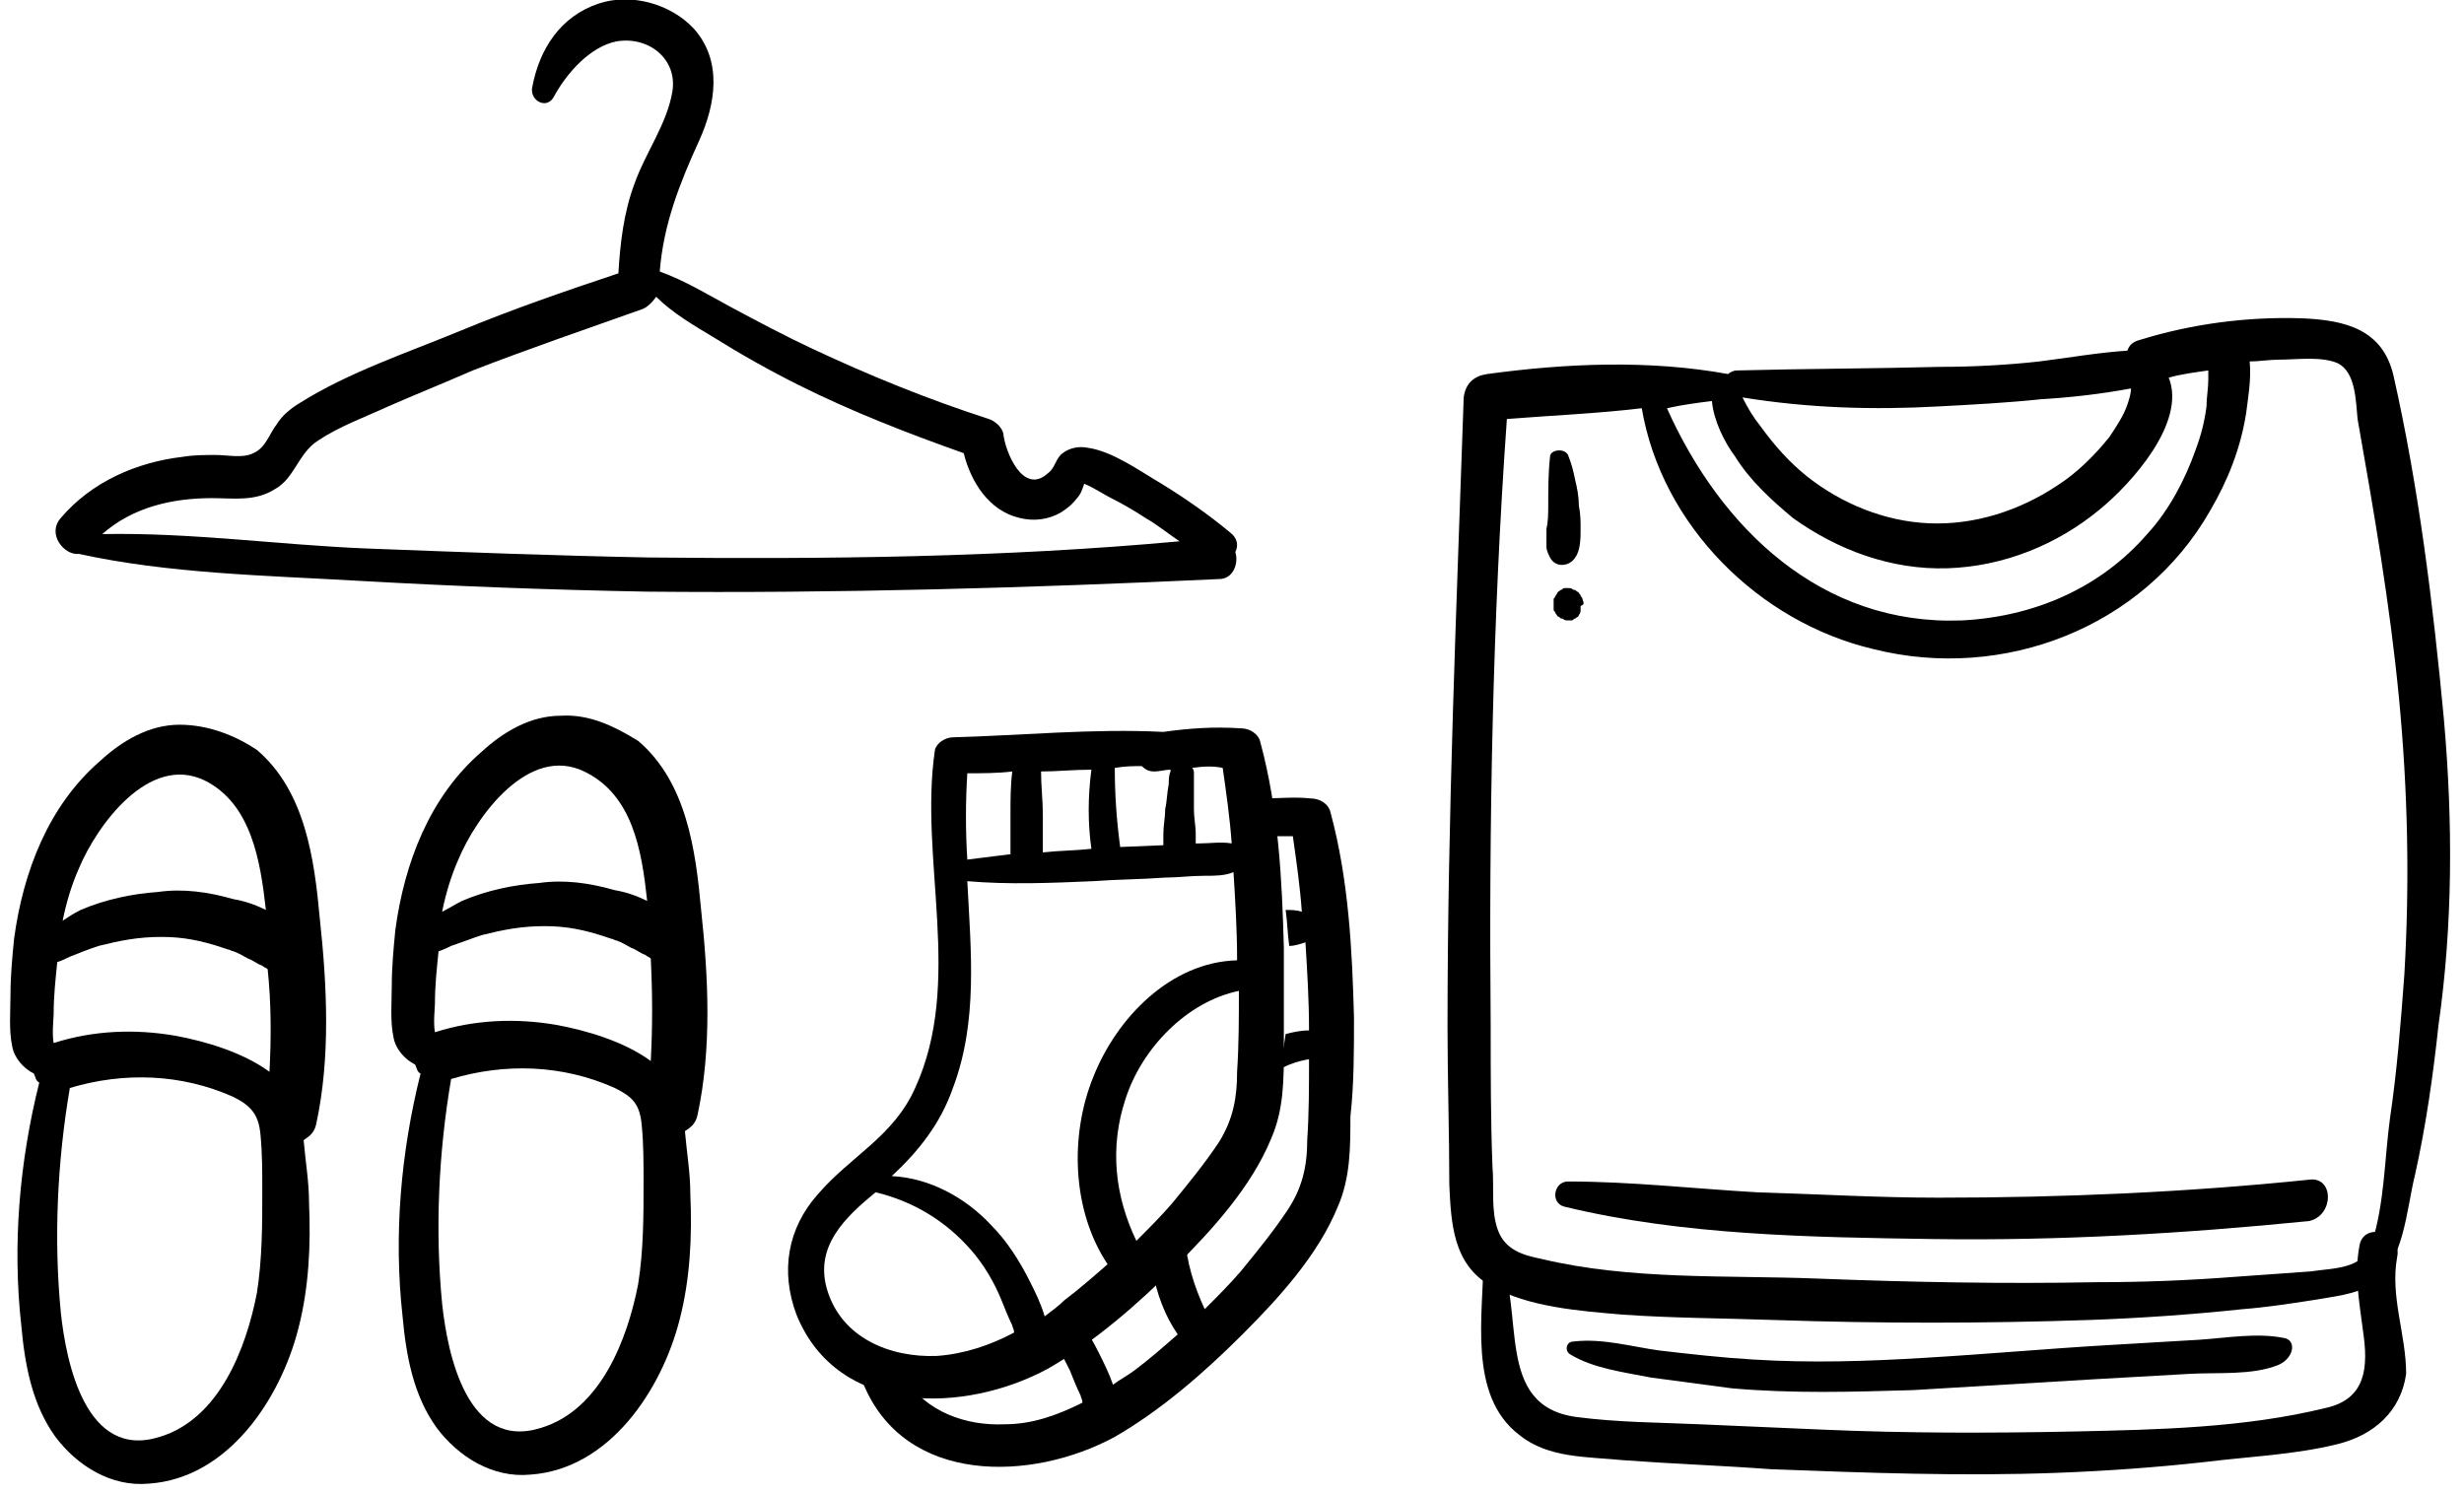 <svg width="137" height="83" viewBox="0 0 137 83" fill="none" xmlns="http://www.w3.org/2000/svg">
<g clip-path="url(#clip0_85_1010)">
<path d="M68.383 29.6C67.183 28.6 65.883 27.7 64.583 26.9C63.383 26.2 61.883 25.1 60.483 24.9C59.983 24.8 59.483 24.9 59.083 25.2C58.683 25.5 58.683 26 58.283 26.3C56.883 27.6 55.883 25.1 55.783 24.1C55.683 23.7 55.283 23.4 54.983 23.3C51.583 22.2 48.383 20.9 45.183 19.4C43.683 18.7 42.183 17.9 40.683 17.1C39.383 16.4 38.083 15.6 36.683 15.1C36.883 12.5 37.783 10.2 38.883 7.8C39.783 5.8 40.183 3.4 38.583 1.6C37.283 0.2 35.083 -0.4 33.283 0.2C31.183 0.9 29.983 2.7 29.583 4.9C29.483 5.6 30.383 6.1 30.783 5.4C31.483 4.1 32.783 2.6 34.283 2.3C36.083 2 37.683 3.3 37.383 5.1C37.083 6.9 35.883 8.5 35.283 10.2C34.683 11.8 34.483 13.5 34.383 15.2C31.383 16.2 28.483 17.2 25.583 18.4C22.683 19.6 19.383 20.7 16.683 22.4C16.183 22.7 15.683 23.1 15.383 23.6C14.983 24.1 14.783 24.9 14.083 25.2C13.483 25.5 12.683 25.3 11.983 25.3C11.383 25.3 10.783 25.3 10.183 25.4C7.583 25.7 5.083 26.8 3.383 28.8C2.583 29.7 3.583 30.9 4.383 30.8C9.383 31.9 14.783 32 19.983 32.3C25.283 32.6 30.583 32.8 35.983 32.9C46.483 33 57.083 32.7 67.783 32.2C68.583 32.2 68.883 31.3 68.683 30.7C68.883 30.3 68.783 29.9 68.383 29.6ZM36.083 31C30.883 30.9 25.583 30.7 20.383 30.5C15.483 30.3 10.583 29.6 5.683 29.7C7.383 28.2 9.583 27.7 11.783 27.7C12.983 27.7 14.183 27.9 15.283 27.2C16.383 26.6 16.583 25.2 17.683 24.5C18.883 23.7 20.283 23.2 21.583 22.6C23.183 21.9 24.683 21.3 26.283 20.6C29.383 19.4 32.583 18.3 35.683 17.2C35.983 17.1 36.283 16.8 36.483 16.5C37.383 17.4 38.583 18.1 39.583 18.7C41.183 19.7 42.783 20.6 44.383 21.4C47.383 22.9 50.483 24.1 53.583 25.2C53.983 26.8 54.983 28.4 56.683 28.8C57.483 29 58.283 28.9 58.983 28.5C59.283 28.3 59.583 28.1 59.883 27.7C60.083 27.5 60.183 27.2 60.283 26.9C60.783 27.1 61.383 27.5 61.783 27.7C62.383 28 63.083 28.4 63.683 28.8C64.383 29.2 64.983 29.7 65.583 30.1C55.783 31 45.983 31.1 36.083 31Z" fill="black"/>
<path d="M135.883 40C135.283 33.6 134.483 27.1 133.083 20.9C132.483 18.3 130.383 17.8 127.983 17.7C124.983 17.6 121.883 18 118.983 18.9C118.583 19 118.383 19.2 118.283 19.5C116.683 19.6 114.983 19.9 113.383 20.1C111.583 20.3 109.683 20.4 107.883 20.4C104.083 20.5 100.383 20.5 96.583 20.6C96.383 20.6 96.183 20.7 96.083 20.8C91.683 20 87.083 20.2 82.683 20.8C81.983 20.9 81.483 21.3 81.383 22.1C80.983 33.8 80.483 45.4 80.483 57.1C80.483 60 80.583 63 80.583 65.9C80.683 68 80.783 70.3 82.883 71.5C84.983 72.7 87.883 72.9 90.183 73.1C92.983 73.3 95.783 73.3 98.583 73.4C104.483 73.6 110.283 73.6 116.183 73.4C118.983 73.3 121.883 73.1 124.683 72.8C125.983 72.7 127.283 72.5 128.583 72.3C129.683 72.1 130.983 72 131.883 71.4C133.683 70.2 133.783 67.3 134.283 65.3C134.883 62.6 135.283 59.8 135.583 57C136.383 51.4 136.383 45.7 135.883 40ZM107.783 22.6C109.683 22.5 111.583 22.4 113.483 22.2C115.183 22.1 116.883 21.9 118.483 21.6C118.483 21.9 118.383 22.2 118.283 22.5C118.083 23.1 117.683 23.7 117.283 24.3C116.483 25.3 115.483 26.3 114.383 27C112.283 28.4 109.783 29.2 107.283 29.1C104.783 29 102.383 28 100.483 26.5C99.483 25.7 98.683 24.8 97.883 23.7C97.483 23.2 97.183 22.7 96.883 22.1C100.583 22.7 104.183 22.8 107.783 22.6ZM95.183 22.3C95.283 23.4 95.883 24.6 96.483 25.4C97.283 26.7 98.483 27.8 99.683 28.8C102.183 30.6 105.183 31.7 108.283 31.6C111.383 31.5 114.383 30.3 116.783 28.3C118.483 26.9 121.583 23.5 120.583 21C121.283 20.8 122.083 20.7 122.783 20.6C122.783 20.8 122.783 21 122.783 21.1C122.783 21.6 122.683 22.1 122.683 22.6C122.583 23.4 122.383 24.2 122.083 25C121.483 26.7 120.583 28.4 119.383 29.7C116.783 32.7 113.083 34.3 109.083 34.5C101.283 34.8 95.683 29.4 92.683 22.7C93.583 22.5 94.383 22.4 95.183 22.3ZM133.683 54.2C133.483 56.9 133.283 59.5 132.883 62.2C132.583 64.4 132.583 66.9 131.883 69.1C131.383 70.6 129.783 70.5 128.483 70.7C127.083 70.8 125.683 70.9 124.283 71C121.683 71.2 119.183 71.3 116.583 71.3C111.383 71.4 106.283 71.3 101.083 71.1C96.083 70.9 90.683 71.2 85.683 70C84.683 69.8 83.683 69.5 83.283 68.4C82.883 67.3 83.083 66 82.983 64.9C82.883 62.3 82.883 59.7 82.883 57.1C82.783 45.8 82.983 34.5 83.783 23.3C86.283 23.1 88.783 23 91.283 22.7C92.383 29.2 97.783 34.6 104.183 36.1C111.383 37.9 119.183 34.9 122.883 28.4C123.883 26.7 124.583 24.9 124.883 23C124.983 22.2 125.183 21.1 125.083 20.1C125.583 20.1 126.183 20 126.683 20C127.683 20 129.083 19.8 129.983 20.2C130.983 20.7 130.983 22.3 131.083 23.3C131.983 28.4 132.883 33.6 133.383 38.8C133.883 44 133.983 49.1 133.683 54.2Z" fill="black"/>
<path d="M128.383 65.6C121.583 66.3 114.683 66.6 107.783 66.6C104.383 66.6 101.083 66.4 97.683 66.3C94.183 66.1 90.683 65.7 87.183 65.7C86.383 65.7 86.183 66.9 86.983 67.1C93.583 68.7 100.683 68.8 107.483 68.9C114.483 69 121.383 68.6 128.383 67.9C129.783 67.6 129.783 65.4 128.383 65.6Z" fill="black"/>
<path d="M87.783 28.1C87.783 27.6 87.683 27.1 87.583 26.7C87.483 26.2 87.383 25.8 87.183 25.3C86.983 24.9 86.183 25 86.183 25.4C86.083 26.3 86.083 27.2 86.083 28.1C86.083 28.5 86.083 29 85.983 29.4C85.983 29.6 85.983 29.9 85.983 30.1C85.983 30.2 85.983 30.3 85.983 30.4C85.983 30.6 86.083 30.8 86.183 31C86.483 31.6 87.283 31.5 87.583 31C87.883 30.6 87.883 29.9 87.883 29.4C87.883 29 87.883 28.6 87.783 28.1Z" fill="black"/>
<path d="M87.983 33.3C87.983 33.2 87.883 33.2 87.883 33.1C87.783 33 87.783 32.9 87.683 32.9C87.583 32.8 87.583 32.8 87.483 32.8C87.383 32.7 87.283 32.7 87.183 32.7C87.083 32.7 86.983 32.7 86.983 32.7C86.883 32.7 86.883 32.8 86.783 32.8C86.683 32.9 86.583 32.9 86.583 33C86.483 33.1 86.483 33.2 86.383 33.3C86.383 33.4 86.383 33.5 86.383 33.5C86.383 33.6 86.383 33.7 86.383 33.7C86.383 33.7 86.383 33.7 86.383 33.8V33.9C86.383 34 86.483 34 86.483 34.1C86.583 34.2 86.583 34.3 86.683 34.3C86.783 34.4 86.783 34.4 86.883 34.4C86.983 34.5 87.083 34.5 87.183 34.5C87.283 34.5 87.283 34.5 87.383 34.5C87.483 34.5 87.483 34.4 87.583 34.4C87.683 34.3 87.783 34.3 87.783 34.2C87.883 34.1 87.883 34 87.883 33.9V33.8C87.883 33.8 87.883 33.8 87.883 33.7C88.083 33.6 88.083 33.6 87.983 33.3Z" fill="black"/>
<path d="M31.183 39.8C29.483 39.8 27.983 40.7 26.783 41.8C23.883 44.3 22.483 48 21.983 51.7C21.883 52.7 21.783 53.8 21.783 54.8C21.783 55.7 21.683 56.8 21.883 57.7C21.983 58.3 22.483 58.9 23.083 59.2C23.183 59.4 23.183 59.6 23.383 59.7C22.283 64.1 21.883 68.7 22.383 73.2C22.583 75.4 22.983 77.6 24.283 79.4C25.483 81 27.383 82.2 29.483 82C33.883 81.7 36.783 77.3 37.783 73.4C38.383 71.1 38.483 68.7 38.383 66.4C38.383 65.2 38.183 64.1 38.083 62.9C38.383 62.7 38.683 62.5 38.783 62C39.583 58.3 39.383 54.3 38.983 50.6C38.683 47.3 38.183 43.5 35.483 41.2C34.183 40.4 32.783 39.7 31.183 39.8ZM35.683 62.6C35.783 63.6 35.783 64.7 35.783 65.7C35.783 67.6 35.783 69.5 35.483 71.4C34.883 74.5 33.383 78.4 30.083 79.4C25.983 80.7 24.883 75.3 24.583 72.5C24.183 68.4 24.383 64.1 25.083 60C28.083 59.1 31.283 59.2 34.183 60.5C35.183 61 35.583 61.4 35.683 62.6ZM36.183 59C34.683 57.9 32.583 57.3 30.983 57C28.683 56.6 26.383 56.7 24.183 57.4C24.083 56.9 24.183 56 24.183 55.8C24.183 54.8 24.283 53.9 24.383 52.9C24.683 52.8 24.883 52.7 25.083 52.6C25.683 52.4 26.183 52.2 26.783 52C27.983 51.7 28.983 51.5 30.283 51.5C31.483 51.5 32.483 51.7 33.683 52.1L33.983 52.2C34.083 52.2 34.183 52.3 34.283 52.3C34.583 52.4 34.883 52.6 35.083 52.7C35.383 52.8 35.583 53 35.883 53.1C35.983 53.2 36.083 53.2 36.183 53.3C36.283 55.3 36.283 57.1 36.183 59ZM35.983 50.1C35.383 49.8 34.783 49.6 34.183 49.5C32.783 49.1 31.383 48.9 29.983 49.1C28.583 49.2 27.083 49.5 25.683 50.1C25.283 50.3 24.983 50.5 24.583 50.7C24.783 49.7 25.083 48.7 25.483 47.8C26.483 45.4 29.383 41.4 32.483 42.9C35.183 44.2 35.683 47.3 35.983 50.1Z" fill="black"/>
<path d="M9.983 40.3C8.283 40.3 6.783 41.2 5.583 42.3C2.683 44.8 1.283 48.5 0.783 52.2C0.683 53.2 0.583 54.3 0.583 55.3C0.583 56.2 0.483 57.3 0.683 58.2C0.783 58.8 1.283 59.4 1.883 59.7C1.983 59.9 1.983 60.1 2.183 60.2C1.083 64.6 0.683 69.2 1.183 73.7C1.383 75.9 1.783 78.1 3.083 79.9C4.283 81.5 6.183 82.7 8.283 82.5C12.683 82.2 15.583 77.8 16.583 73.9C17.183 71.6 17.283 69.2 17.183 66.9C17.183 65.7 16.983 64.6 16.883 63.4C17.183 63.2 17.483 63 17.583 62.5C18.383 58.8 18.183 54.8 17.783 51.1C17.483 47.8 16.983 44 14.283 41.7C13.083 40.9 11.583 40.3 9.983 40.3ZM14.483 63.1C14.583 64.1 14.583 65.2 14.583 66.2C14.583 68.1 14.583 70 14.283 71.9C13.683 75 12.183 78.9 8.883 79.9C4.783 81.2 3.683 75.8 3.383 73C2.983 68.9 3.183 64.6 3.883 60.5C6.883 59.6 10.083 59.7 12.983 61C13.983 61.5 14.383 62 14.483 63.1ZM14.983 59.6C13.483 58.5 11.383 57.9 9.783 57.6C7.483 57.2 5.183 57.3 2.983 58C2.883 57.5 2.983 56.6 2.983 56.4C2.983 55.4 3.083 54.5 3.183 53.5C3.483 53.4 3.683 53.3 3.883 53.2C4.383 53 4.883 52.8 5.483 52.6C6.683 52.3 7.683 52.1 8.983 52.1C10.183 52.1 11.183 52.3 12.383 52.7L12.683 52.8C12.783 52.8 12.883 52.9 12.983 52.9C13.283 53 13.583 53.2 13.783 53.3C14.083 53.4 14.283 53.6 14.583 53.7C14.683 53.8 14.783 53.8 14.883 53.9C15.083 55.8 15.083 57.7 14.983 59.6ZM14.783 50.6C14.183 50.3 13.583 50.1 12.983 50C11.583 49.6 10.183 49.4 8.783 49.6C7.383 49.7 5.883 50 4.483 50.6C4.083 50.8 3.783 51 3.483 51.2C3.683 50.2 3.983 49.2 4.383 48.3C5.383 45.9 8.283 41.9 11.383 43.4C13.983 44.7 14.483 47.9 14.783 50.6Z" fill="black"/>
<path d="M71.383 52.7C71.283 48.9 71.083 45 70.083 41.3C69.983 40.8 69.483 40.5 68.983 40.5C67.483 40.4 66.083 40.5 64.683 40.7C60.783 40.5 56.783 40.9 52.983 41C52.583 41 52.083 41.3 51.983 41.7C51.083 47.8 53.583 54.6 50.883 60.5C49.683 63.2 47.283 64.3 45.483 66.4C43.783 68.3 43.383 70.7 44.283 73.1C46.583 78.8 53.683 78.6 58.283 76.1C60.883 74.6 63.283 72.5 65.383 70.4C67.383 68.4 69.583 66 70.683 63.3C71.383 61.7 71.383 60 71.383 58.3C71.383 56.4 71.383 54.6 71.383 52.7ZM67.983 42.7C68.183 44.1 68.383 45.5 68.483 46.9C67.883 46.8 67.283 46.9 66.683 46.9C66.583 46.9 66.583 46.9 66.483 46.9C66.483 46.7 66.483 46.6 66.483 46.4C66.483 45.9 66.383 45.5 66.383 45C66.383 44.5 66.383 44.1 66.383 43.6C66.383 43.4 66.383 43.2 66.383 43C66.383 42.9 66.383 42.8 66.283 42.7C66.983 42.6 67.483 42.6 67.983 42.7ZM63.483 42.6C63.683 42.8 63.883 42.9 64.183 42.9C64.483 42.9 64.783 42.8 65.083 42.8C65.083 42.8 65.083 42.8 65.083 42.9C64.983 43.1 64.983 43.4 64.983 43.6C64.883 44.1 64.883 44.6 64.783 45C64.783 45.5 64.683 45.9 64.683 46.4C64.683 46.6 64.683 46.8 64.683 47L62.283 47.1C62.083 45.6 61.983 44.2 61.983 42.7C62.583 42.6 63.083 42.6 63.483 42.6ZM60.683 42.8C60.483 44.3 60.483 45.8 60.683 47.2C59.783 47.3 58.883 47.3 57.983 47.4C57.983 47.2 57.983 47 57.983 46.8C57.983 46.3 57.983 45.8 57.983 45.3C57.983 44.5 57.883 43.7 57.883 42.9C58.783 42.9 59.683 42.8 60.683 42.8ZM53.783 43C54.583 43 55.483 43 56.283 42.9C56.183 43.7 56.183 44.5 56.183 45.2C56.183 45.7 56.183 46.2 56.183 46.7C56.183 46.9 56.183 47.2 56.183 47.5C55.383 47.6 54.583 47.7 53.783 47.8C53.683 46.2 53.683 44.6 53.783 43ZM52.083 75.4C49.483 75.5 46.783 74.4 45.983 71.7C45.283 69.3 46.983 67.7 48.683 66.3C50.783 66.8 52.583 67.9 53.983 69.5C54.683 70.3 55.283 71.3 55.683 72.3C55.883 72.8 56.083 73.3 56.283 73.7C56.283 73.8 56.383 73.9 56.383 74.1C55.083 74.8 53.583 75.3 52.083 75.4ZM58.083 73.2C57.883 72.5 57.583 71.9 57.283 71.3C56.683 70.1 55.983 69 55.083 68.1C53.683 66.6 51.683 65.5 49.583 65.4C51.083 64 52.283 62.5 52.983 60.5C54.383 56.8 53.983 52.9 53.783 49C56.083 49.2 58.483 49.1 60.783 49C62.083 48.9 63.483 48.9 64.783 48.8C65.483 48.8 66.183 48.7 66.983 48.7C67.583 48.7 68.083 48.7 68.583 48.5C68.683 50.1 68.783 51.7 68.783 53.4C65.083 53.5 62.083 56.6 60.783 59.9C59.483 63.1 59.583 67.3 61.583 70.3C60.783 71 59.983 71.7 59.183 72.3C58.883 72.6 58.483 72.9 58.083 73.2ZM67.783 63.5C66.983 64.7 66.083 65.8 65.183 66.9C64.583 67.6 63.883 68.3 63.183 69C61.983 66.5 61.683 63.8 62.583 61.1C63.483 58.3 65.983 55.7 68.883 55.1C68.883 56.6 68.883 58.1 68.783 59.6C68.783 61 68.583 62.2 67.783 63.5Z" fill="black"/>
<path d="M75.283 56.6C75.183 52.8 74.983 48.9 73.983 45.2C73.883 44.7 73.383 44.4 72.883 44.4C71.983 44.3 71.083 44.4 70.183 44.4C70.383 45.1 70.583 45.8 70.783 46.5C71.183 46.5 71.483 46.5 71.883 46.5C72.083 47.9 72.283 49.3 72.383 50.7C72.083 50.6 71.783 50.6 71.483 50.6C71.583 51.3 71.583 51.9 71.683 52.6C71.983 52.6 72.283 52.5 72.583 52.4C72.683 54 72.783 55.6 72.783 57.3C72.283 57.3 71.883 57.4 71.483 57.5C71.383 58.2 71.283 58.8 71.083 59.5C71.583 59.2 72.183 59 72.783 58.9C72.783 60.4 72.783 61.9 72.683 63.4C72.683 64.9 72.383 66.1 71.583 67.3C70.783 68.5 69.883 69.6 68.983 70.7C68.383 71.4 67.683 72.1 66.983 72.8C66.383 71.5 65.983 70.2 65.883 68.8C65.283 69.4 64.683 70 64.083 70.6C64.283 71.9 64.783 73.2 65.483 74.2C64.683 74.9 63.883 75.6 63.083 76.2C62.683 76.5 62.283 76.7 61.883 77C61.683 76.4 61.383 75.8 61.083 75.2C60.783 74.6 60.483 74.1 60.183 73.6C59.683 73.9 59.183 74.2 58.583 74.5C58.883 75 59.183 75.6 59.483 76.2C59.683 76.7 59.883 77.2 60.083 77.6C60.083 77.7 60.183 77.8 60.183 78C58.783 78.7 57.383 79.2 55.883 79.2C53.683 79.3 51.483 78.5 50.283 76.6C49.383 76.5 48.483 76.1 47.683 75.7C47.783 76.1 47.883 76.5 47.983 76.9C50.283 82.6 57.383 82.4 61.983 79.9C64.583 78.4 66.983 76.3 69.083 74.2C71.083 72.2 73.283 69.8 74.383 67.1C75.083 65.5 75.083 63.8 75.083 62.1C75.283 60.3 75.283 58.5 75.283 56.6Z" fill="black"/>
<path d="M133.283 69.9C133.583 68.5 131.383 67.9 131.183 69.3C130.883 70.9 131.183 72.4 131.383 74C131.683 76 131.583 77.8 129.283 78.3C124.783 79.4 119.983 79.5 115.383 79.6C110.683 79.7 105.983 79.7 101.383 79.5C99.083 79.4 96.783 79.3 94.483 79.2C92.283 79.1 89.983 79.1 87.683 78.8C82.983 78.2 84.883 72.8 83.283 69.7C83.083 69.3 82.383 69.5 82.483 69.9C82.483 73.1 81.583 77.6 84.483 79.8C86.083 81.1 88.283 81 90.283 81.2C92.983 81.4 95.783 81.5 98.483 81.7C103.783 81.9 109.083 82.1 114.383 81.9C117.083 81.8 119.883 81.6 122.583 81.3C124.983 81 127.583 80.9 129.983 80.3C131.983 79.8 133.483 78.5 133.783 76.4C133.783 74.2 132.883 72.1 133.283 69.9Z" fill="black"/>
<path d="M126.983 74.4C125.483 74.1 123.783 74.4 122.283 74.5C120.583 74.6 118.883 74.7 117.183 74.8C113.783 75 110.483 75.3 107.083 75.5C103.883 75.7 100.683 75.8 97.483 75.6C95.783 75.5 93.983 75.3 92.283 75.1C90.783 74.9 89.083 74.4 87.483 74.6C87.083 74.6 86.983 75.1 87.283 75.3C88.583 76.1 90.283 76.3 91.783 76.6C93.283 76.8 94.783 77 96.283 77.2C99.683 77.5 102.983 77.4 106.383 77.3C109.683 77.1 113.083 76.9 116.383 76.7C118.183 76.6 119.983 76.5 121.683 76.4C123.283 76.3 125.183 76.5 126.683 75.9C127.583 75.5 127.683 74.5 126.983 74.4Z" fill="black"/>
</g>
<defs>
<clipPath id="clip0_85_1010">
<rect width="135.7" height="82.6" fill="white" transform="translate(0.483)"/>
</clipPath>
</defs>
</svg>
